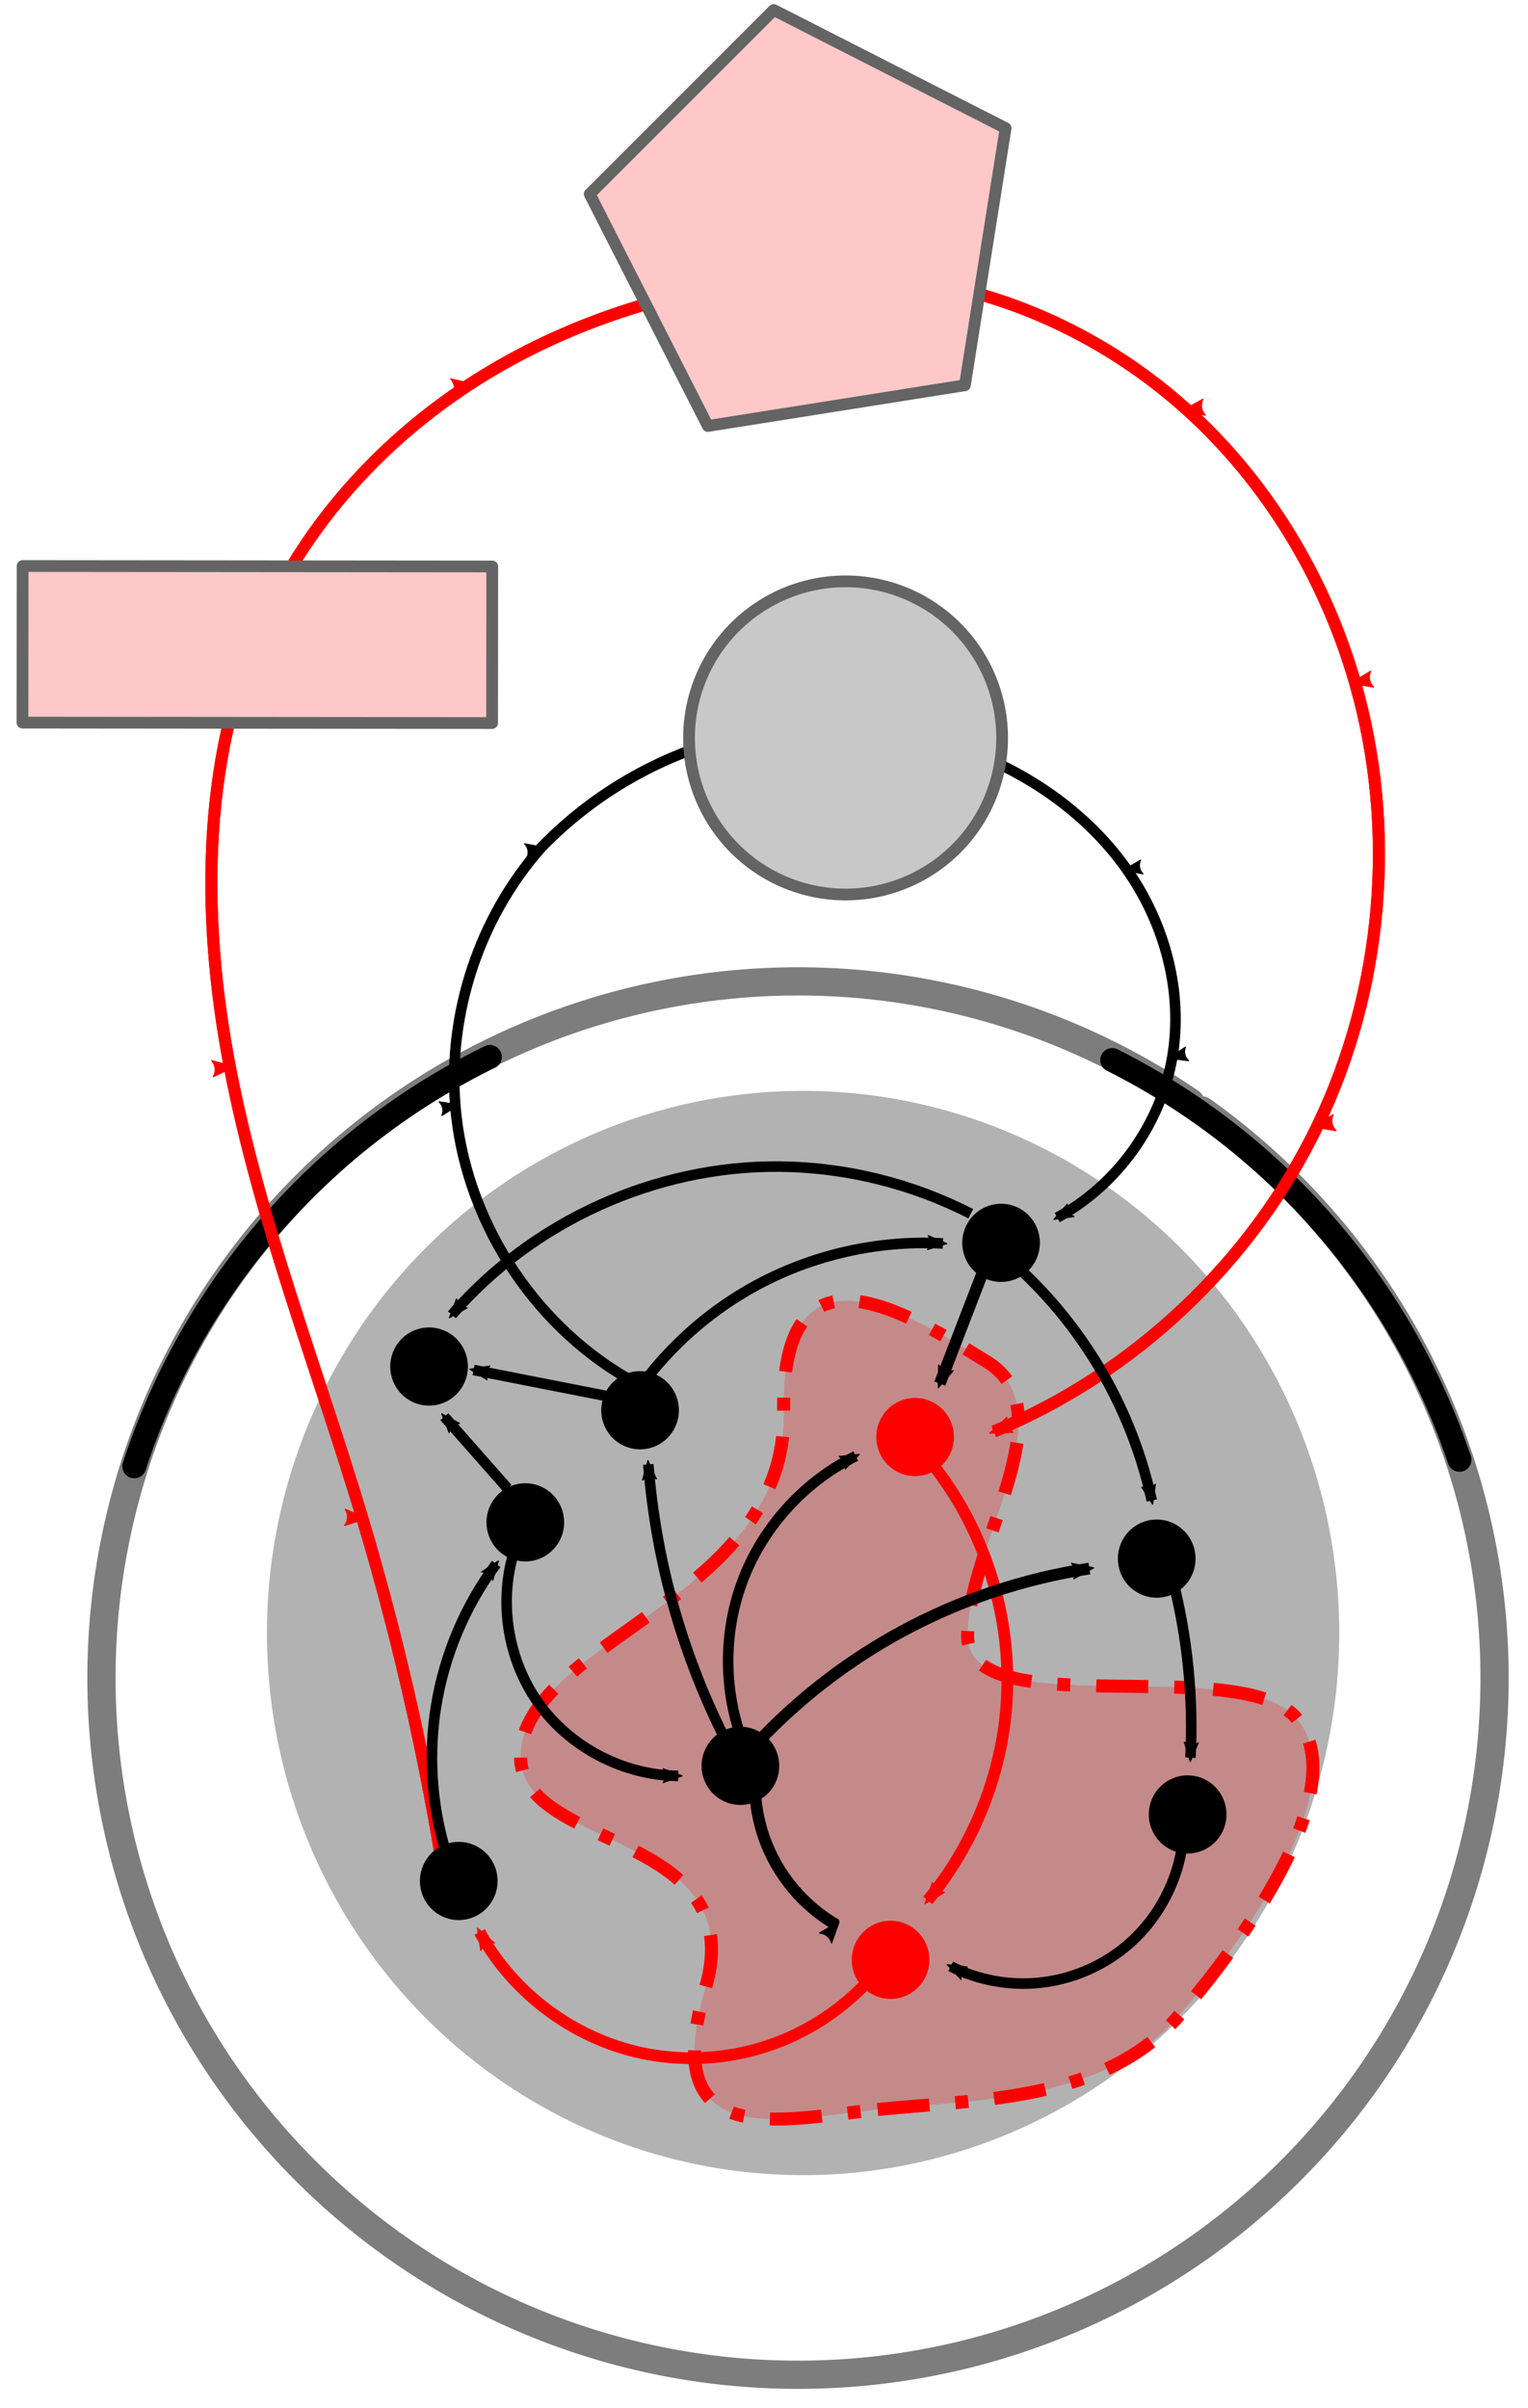 <?xml version="1.0" encoding="UTF-8" standalone="no"?>
<!-- Created with Inkscape (http://www.inkscape.org/) -->

<svg
   xmlns:dc="http://purl.org/dc/elements/1.1/"
   xmlns:cc="http://creativecommons.org/ns#"
   xmlns:rdf="http://www.w3.org/1999/02/22-rdf-syntax-ns#"
   xmlns:svg="http://www.w3.org/2000/svg"
   xmlns="http://www.w3.org/2000/svg"
   xmlns:xlink="http://www.w3.org/1999/xlink"
   xmlns:sodipodi="http://sodipodi.sourceforge.net/DTD/sodipodi-0.dtd"
   xmlns:inkscape="http://www.inkscape.org/namespaces/inkscape"
   width="255.855"
   height="403.161"
   id="svg5639"
   version="1.1"
   inkscape:version="0.92.5 (2060ec1f9f, 2020-04-08)"
   sodipodi:docname="header.svg"
   inkscape:export-filename="/home/maguilera/Dropbox/web/miguelaguilera.github.io/img/header-logo.png"
   inkscape:export-xdpi="71.944626"
   inkscape:export-ydpi="71.944626">
  <defs
     id="defs5641">
    <marker
       inkscape:stockid="Arrow2Mend"
       orient="auto"
       refY="0"
       refX="0"
       id="marker3330"
       style="overflow:visible">
      <path
         inkscape:connector-curvature="0"
         id="path3332"
         style="font-size:12px;fill-rule:evenodd;stroke-width:0.625;stroke-linejoin:round"
         d="M 8.719,4.034 -2.207,0.016 8.719,-4.002 c -1.745,2.372 -1.735,5.617 -6e-7,8.035 z"
         transform="scale(-0.6)" />
    </marker>
    <marker
       inkscape:stockid="Arrow2Mstart"
       orient="auto"
       refY="0"
       refX="0"
       id="marker3326"
       style="overflow:visible">
      <path
         inkscape:connector-curvature="0"
         id="path3328"
         style="font-size:12px;fill-rule:evenodd;stroke-width:0.625;stroke-linejoin:round"
         d="M 8.719,4.034 -2.207,0.016 8.719,-4.002 c -1.745,2.372 -1.735,5.617 -6e-7,8.035 z"
         transform="scale(0.6)" />
    </marker>
    <marker
       inkscape:stockid="Arrow2Mend"
       orient="auto"
       refY="0"
       refX="0"
       id="Arrow2Mend"
       style="overflow:visible">
      <path
         inkscape:connector-curvature="0"
         id="path5689"
         style="font-size:12px;fill-rule:evenodd;stroke-width:0.625;stroke-linejoin:round"
         d="M 8.719,4.034 -2.207,0.016 8.719,-4.002 c -1.745,2.372 -1.735,5.617 -6e-7,8.035 z"
         transform="scale(-0.6)" />
    </marker>
    <inkscape:path-effect
       effect="spiro"
       id="path-effect6619-8"
       is_visible="true" />
    <marker
       inkscape:stockid="Arrow2Lend"
       orient="auto"
       refY="0"
       refX="0"
       id="Arrow2Lend-18"
       style="overflow:visible">
      <path
         id="path3838-35"
         style="font-size:12px;fill-rule:evenodd;stroke-width:0.625;stroke-linejoin:round"
         d="M 8.719,4.034 -2.207,0.016 8.719,-4.002 c -1.745,2.372 -1.735,5.617 -6e-7,8.035 z"
         transform="matrix(-1.1,0,0,-1.1,-1.1,0)"
         inkscape:connector-curvature="0" />
    </marker>
    <marker
       inkscape:stockid="Arrow2Lend"
       orient="auto"
       refY="0"
       refX="0"
       id="Arrow2Lend"
       style="overflow:visible">
      <path
         id="path3838"
         style="font-size:12px;fill-rule:evenodd;stroke-width:0.625;stroke-linejoin:round"
         d="M 8.719,4.034 -2.207,0.016 8.719,-4.002 c -1.745,2.372 -1.735,5.617 -6e-7,8.035 z"
         transform="matrix(-1.1,0,0,-1.1,-1.1,0)"
         inkscape:connector-curvature="0" />
    </marker>
    <marker
       inkscape:stockid="Arrow2Lend"
       orient="auto"
       refY="0"
       refX="0"
       id="marker5668"
       style="overflow:visible">
      <path
         id="path5670"
         style="font-size:12px;fill-rule:evenodd;stroke-width:0.625;stroke-linejoin:round"
         d="M 8.719,4.034 -2.207,0.016 8.719,-4.002 c -1.745,2.372 -1.735,5.617 -6e-7,8.035 z"
         transform="matrix(-1.1,0,0,-1.1,-1.1,0)"
         inkscape:connector-curvature="0" />
    </marker>
    <marker
       inkscape:stockid="Arrow2Lend"
       orient="auto"
       refY="0"
       refX="0"
       id="marker5672"
       style="overflow:visible">
      <path
         id="path5674"
         style="font-size:12px;fill-rule:evenodd;stroke-width:0.625;stroke-linejoin:round"
         d="M 8.719,4.034 -2.207,0.016 8.719,-4.002 c -1.745,2.372 -1.735,5.617 -6e-7,8.035 z"
         transform="matrix(-1.1,0,0,-1.1,-1.1,0)"
         inkscape:connector-curvature="0" />
    </marker>
    <marker
       inkscape:stockid="Arrow2Lend"
       orient="auto"
       refY="0"
       refX="0"
       id="marker5676"
       style="overflow:visible">
      <path
         id="path5678"
         style="font-size:12px;fill-rule:evenodd;stroke-width:0.625;stroke-linejoin:round"
         d="M 8.719,4.034 -2.207,0.016 8.719,-4.002 c -1.745,2.372 -1.735,5.617 -6e-7,8.035 z"
         transform="matrix(-1.1,0,0,-1.1,-1.1,0)"
         inkscape:connector-curvature="0" />
    </marker>
    <marker
       inkscape:stockid="Arrow2Lend"
       orient="auto"
       refY="0"
       refX="0"
       id="marker5680"
       style="overflow:visible">
      <path
         id="path5682"
         style="font-size:12px;fill-rule:evenodd;stroke-width:0.625;stroke-linejoin:round"
         d="M 8.719,4.034 -2.207,0.016 8.719,-4.002 c -1.745,2.372 -1.735,5.617 -6e-7,8.035 z"
         transform="matrix(-1.1,0,0,-1.1,-1.1,0)"
         inkscape:connector-curvature="0" />
    </marker>
    <marker
       inkscape:stockid="Arrow2Lend"
       orient="auto"
       refY="0"
       refX="0"
       id="marker5684"
       style="overflow:visible">
      <path
         id="path5686"
         style="font-size:12px;fill-rule:evenodd;stroke-width:0.625;stroke-linejoin:round"
         d="M 8.719,4.034 -2.207,0.016 8.719,-4.002 c -1.745,2.372 -1.735,5.617 -6e-7,8.035 z"
         transform="matrix(-1.1,0,0,-1.1,-1.1,0)"
         inkscape:connector-curvature="0" />
    </marker>
    <marker
       inkscape:stockid="Arrow2Lend"
       orient="auto"
       refY="0"
       refX="0"
       id="marker5688"
       style="overflow:visible">
      <path
         id="path5690"
         style="font-size:12px;fill-rule:evenodd;stroke-width:0.625;stroke-linejoin:round"
         d="M 8.719,4.034 -2.207,0.016 8.719,-4.002 c -1.745,2.372 -1.735,5.617 -6e-7,8.035 z"
         transform="matrix(-1.1,0,0,-1.1,-1.1,0)"
         inkscape:connector-curvature="0" />
    </marker>
    <marker
       inkscape:stockid="Arrow2Lend"
       orient="auto"
       refY="0"
       refX="0"
       id="marker5692"
       style="overflow:visible">
      <path
         id="path5694"
         style="font-size:12px;fill-rule:evenodd;stroke-width:0.625;stroke-linejoin:round"
         d="M 8.719,4.034 -2.207,0.016 8.719,-4.002 c -1.745,2.372 -1.735,5.617 -6e-7,8.035 z"
         transform="matrix(-1.1,0,0,-1.1,-1.1,0)"
         inkscape:connector-curvature="0" />
    </marker>
    <marker
       inkscape:stockid="Arrow2Lend"
       orient="auto"
       refY="0"
       refX="0"
       id="marker5696"
       style="overflow:visible">
      <path
         id="path5698"
         style="font-size:12px;fill-rule:evenodd;stroke-width:0.625;stroke-linejoin:round"
         d="M 8.719,4.034 -2.207,0.016 8.719,-4.002 c -1.745,2.372 -1.735,5.617 -6e-7,8.035 z"
         transform="matrix(-1.1,0,0,-1.1,-1.1,0)"
         inkscape:connector-curvature="0" />
    </marker>
    <linearGradient
       y2="534.892"
       x2="661.458"
       y1="538.125"
       x1="-166.601"
       gradientTransform="matrix(0.934,0,0,-0.785,68.992,1446.074)"
       gradientUnits="userSpaceOnUse"
       id="linearGradient3227"
       xlink:href="#linearGradient4174-6"
       inkscape:collect="always" />
    <linearGradient
       inkscape:collect="always"
       id="linearGradient4174-6">
      <stop
         style="stop-color:#000000;stop-opacity:1;"
         offset="0"
         id="stop4176-5" />
      <stop
         style="stop-color:#000000;stop-opacity:0;"
         offset="1"
         id="stop4178-4" />
    </linearGradient>
    <linearGradient
       gradientTransform="matrix(-1.879,0,0,0.281,833.397,176.456)"
       y2="469.589"
       x2="487.588"
       y1="513.516"
       x1="32.349"
       gradientUnits="userSpaceOnUse"
       id="linearGradient4058"
       xlink:href="#linearGradient4035-7"
       inkscape:collect="always" />
    <linearGradient
       inkscape:collect="always"
       id="linearGradient4035-7">
      <stop
         style="stop-color:#000000;stop-opacity:1;"
         offset="0"
         id="stop4037-9" />
      <stop
         style="stop-color:#000000;stop-opacity:0;"
         offset="1"
         id="stop4039-7" />
    </linearGradient>
    <linearGradient
       y2="469.589"
       x2="487.588"
       y1="513.516"
       x1="32.349"
       gradientTransform="matrix(-1.879,0,0,0.281,1256.364,717.035)"
       gradientUnits="userSpaceOnUse"
       id="linearGradient5743-6"
       xlink:href="#linearGradient4035-7-5"
       inkscape:collect="always" />
    <linearGradient
       inkscape:collect="always"
       id="linearGradient4035-7-5">
      <stop
         style="stop-color:#000000;stop-opacity:1;"
         offset="0"
         id="stop4037-9-7" />
      <stop
         style="stop-color:#000000;stop-opacity:0;"
         offset="1"
         id="stop4039-7-5" />
    </linearGradient>
    <linearGradient
       y2="469.589"
       x2="487.588"
       y1="513.516"
       x1="32.349"
       gradientTransform="matrix(-1.879,0,0,0.184,801.536,786.314)"
       gradientUnits="userSpaceOnUse"
       id="linearGradient7205"
       xlink:href="#linearGradient4035-7-5"
       inkscape:collect="always" />
    <marker
       style="overflow:visible"
       id="Arrow2Lend-9"
       refX="0"
       refY="0"
       orient="auto"
       inkscape:stockid="Arrow2Lend">
      <path
         inkscape:connector-curvature="0"
         transform="matrix(-1.1,0,0,-1.1,-1.1,0)"
         d="M 8.719,4.034 -2.207,0.016 8.719,-4.002 c -1.745,2.372 -1.735,5.617 -6e-7,8.035 z"
         style="font-size:12px;fill-rule:evenodd;stroke-width:0.625;stroke-linejoin:round"
         id="path3374" />
    </marker>
    <marker
       style="overflow:visible"
       id="marker31925"
       refX="0"
       refY="0"
       orient="auto"
       inkscape:stockid="Arrow2Lend">
      <path
         inkscape:connector-curvature="0"
         transform="matrix(-1.1,0,0,-1.1,-1.1,0)"
         d="M 8.719,4.034 -2.207,0.016 8.719,-4.002 c -1.745,2.372 -1.735,5.617 -6e-7,8.035 z"
         style="font-size:12px;fill-rule:evenodd;stroke-width:0.625;stroke-linejoin:round"
         id="path31927" />
    </marker>
    <marker
       style="overflow:visible"
       id="marker31929"
       refX="0"
       refY="0"
       orient="auto"
       inkscape:stockid="Arrow2Lend">
      <path
         inkscape:connector-curvature="0"
         transform="matrix(-1.1,0,0,-1.1,-1.1,0)"
         d="M 8.719,4.034 -2.207,0.016 8.719,-4.002 c -1.745,2.372 -1.735,5.617 -6e-7,8.035 z"
         style="font-size:12px;fill-rule:evenodd;stroke-width:0.625;stroke-linejoin:round"
         id="path31931" />
    </marker>
    <marker
       style="overflow:visible"
       id="marker31933"
       refX="0"
       refY="0"
       orient="auto"
       inkscape:stockid="Arrow2Lend">
      <path
         inkscape:connector-curvature="0"
         transform="matrix(-1.1,0,0,-1.1,-1.1,0)"
         d="M 8.719,4.034 -2.207,0.016 8.719,-4.002 c -1.745,2.372 -1.735,5.617 -6e-7,8.035 z"
         style="font-size:12px;fill-rule:evenodd;stroke-width:0.625;stroke-linejoin:round"
         id="path31935" />
    </marker>
    <marker
       style="overflow:visible"
       id="marker31939"
       refX="0"
       refY="0"
       orient="auto"
       inkscape:stockid="Arrow2Lend">
      <path
         inkscape:connector-curvature="0"
         transform="matrix(-1.1,0,0,-1.1,-1.1,0)"
         d="M 8.719,4.034 -2.207,0.016 8.719,-4.002 c -1.745,2.372 -1.735,5.617 -6e-7,8.035 z"
         style="font-size:12px;fill-rule:evenodd;stroke-width:0.625;stroke-linejoin:round"
         id="path31941" />
    </marker>
    <marker
       style="overflow:visible"
       id="marker31943"
       refX="0"
       refY="0"
       orient="auto"
       inkscape:stockid="Arrow2Lend">
      <path
         inkscape:connector-curvature="0"
         transform="matrix(-1.1,0,0,-1.1,-1.1,0)"
         d="M 8.719,4.034 -2.207,0.016 8.719,-4.002 c -1.745,2.372 -1.735,5.617 -6e-7,8.035 z"
         style="font-size:12px;fill-rule:evenodd;stroke-width:0.625;stroke-linejoin:round"
         id="path31945" />
    </marker>
    <marker
       style="overflow:visible"
       id="marker31947"
       refX="0"
       refY="0"
       orient="auto"
       inkscape:stockid="Arrow2Lend">
      <path
         inkscape:connector-curvature="0"
         transform="matrix(-1.1,0,0,-1.1,-1.1,0)"
         d="M 8.719,4.034 -2.207,0.016 8.719,-4.002 c -1.745,2.372 -1.735,5.617 -6e-7,8.035 z"
         style="font-size:12px;fill-rule:evenodd;stroke-width:0.625;stroke-linejoin:round"
         id="path31949" />
    </marker>
    <marker
       style="overflow:visible"
       id="marker31951"
       refX="0"
       refY="0"
       orient="auto"
       inkscape:stockid="Arrow2Lend">
      <path
         inkscape:connector-curvature="0"
         transform="matrix(-1.1,0,0,-1.1,-1.1,0)"
         d="M 8.719,4.034 -2.207,0.016 8.719,-4.002 c -1.745,2.372 -1.735,5.617 -6e-7,8.035 z"
         style="font-size:12px;fill-rule:evenodd;stroke-width:0.625;stroke-linejoin:round"
         id="path31953" />
    </marker>
    <marker
       style="overflow:visible"
       id="Arrow1Mend"
       refX="0"
       refY="0"
       orient="auto"
       inkscape:stockid="Arrow1Mend">
      <path
         inkscape:connector-curvature="0"
         transform="matrix(-0.4,0,0,-0.4,-4,0)"
         style="fill-rule:evenodd;stroke:#000000;stroke-width:1pt;marker-start:none"
         d="M 0,0 5,-5 -12.5,0 5,5 Z"
         id="path3313" />
    </marker>
    <marker
       style="overflow:visible"
       id="marker31957"
       refX="0"
       refY="0"
       orient="auto"
       inkscape:stockid="Arrow2Lend">
      <path
         inkscape:connector-curvature="0"
         transform="matrix(-1.1,0,0,-1.1,-1.1,0)"
         d="M 8.719,4.034 -2.207,0.016 8.719,-4.002 c -1.745,2.372 -1.735,5.617 -6e-7,8.035 z"
         style="font-size:12px;fill-rule:evenodd;stroke-width:0.625;stroke-linejoin:round"
         id="path31959" />
    </marker>
    <marker
       style="overflow:visible"
       id="marker31961"
       refX="0"
       refY="0"
       orient="auto"
       inkscape:stockid="Arrow2Lend">
      <path
         inkscape:connector-curvature="0"
         transform="matrix(-1.1,0,0,-1.1,-1.1,0)"
         d="M 8.719,4.034 -2.207,0.016 8.719,-4.002 c -1.745,2.372 -1.735,5.617 -6e-7,8.035 z"
         style="font-size:12px;fill-rule:evenodd;stroke-width:0.625;stroke-linejoin:round"
         id="path31963" />
    </marker>
    <marker
       style="overflow:visible"
       id="marker31965"
       refX="0"
       refY="0"
       orient="auto"
       inkscape:stockid="Arrow2Lend">
      <path
         inkscape:connector-curvature="0"
         transform="matrix(-1.1,0,0,-1.1,-1.1,0)"
         d="M 8.719,4.034 -2.207,0.016 8.719,-4.002 c -1.745,2.372 -1.735,5.617 -6e-7,8.035 z"
         style="font-size:12px;fill-rule:evenodd;stroke-width:0.625;stroke-linejoin:round"
         id="path31967" />
    </marker>
    <marker
       style="overflow:visible"
       id="marker31971"
       refX="0"
       refY="0"
       orient="auto"
       inkscape:stockid="Arrow2Lend">
      <path
         inkscape:connector-curvature="0"
         transform="matrix(-1.1,0,0,-1.1,-1.1,0)"
         d="M 8.719,4.034 -2.207,0.016 8.719,-4.002 c -1.745,2.372 -1.735,5.617 -6e-7,8.035 z"
         style="font-size:12px;fill-rule:evenodd;stroke-width:0.625;stroke-linejoin:round"
         id="path31973" />
    </marker>
    <marker
       style="overflow:visible"
       id="marker31979"
       refX="0"
       refY="0"
       orient="auto"
       inkscape:stockid="Arrow2Lend">
      <path
         inkscape:connector-curvature="0"
         transform="matrix(-1.1,0,0,-1.1,-1.1,0)"
         d="M 8.719,4.034 -2.207,0.016 8.719,-4.002 c -1.745,2.372 -1.735,5.617 -6e-7,8.035 z"
         style="font-size:12px;fill-rule:evenodd;stroke-width:0.625;stroke-linejoin:round"
         id="path31981" />
    </marker>
    <marker
       style="overflow:visible"
       id="marker31987"
       refX="0"
       refY="0"
       orient="auto"
       inkscape:stockid="Arrow2Lend">
      <path
         inkscape:connector-curvature="0"
         transform="matrix(-1.1,0,0,-1.1,-1.1,0)"
         d="M 8.719,4.034 -2.207,0.016 8.719,-4.002 c -1.745,2.372 -1.735,5.617 -6e-7,8.035 z"
         style="font-size:12px;fill-rule:evenodd;stroke-width:0.625;stroke-linejoin:round"
         id="path31989" />
    </marker>
    <marker
       style="overflow:visible"
       id="marker31991"
       refX="0"
       refY="0"
       orient="auto"
       inkscape:stockid="Arrow2Lend">
      <path
         inkscape:connector-curvature="0"
         transform="matrix(-1.1,0,0,-1.1,-1.1,0)"
         d="M 8.719,4.034 -2.207,0.016 8.719,-4.002 c -1.745,2.372 -1.735,5.617 -6e-7,8.035 z"
         style="font-size:12px;fill-rule:evenodd;stroke-width:0.625;stroke-linejoin:round"
         id="path31993" />
    </marker>
    <marker
       style="overflow:visible"
       id="marker31999"
       refX="0"
       refY="0"
       orient="auto"
       inkscape:stockid="Arrow2Lend">
      <path
         inkscape:connector-curvature="0"
         transform="matrix(-1.1,0,0,-1.1,-1.1,0)"
         d="M 8.719,4.034 -2.207,0.016 8.719,-4.002 c -1.745,2.372 -1.735,5.617 -6e-7,8.035 z"
         style="font-size:12px;fill-rule:evenodd;stroke-width:0.625;stroke-linejoin:round"
         id="path32001" />
    </marker>
    <marker
       style="overflow:visible"
       id="marker32003"
       refX="0"
       refY="0"
       orient="auto"
       inkscape:stockid="Arrow2Lend">
      <path
         inkscape:connector-curvature="0"
         transform="matrix(-1.1,0,0,-1.1,-1.1,0)"
         d="M 8.719,4.034 -2.207,0.016 8.719,-4.002 c -1.745,2.372 -1.735,5.617 -6e-7,8.035 z"
         style="font-size:12px;fill-rule:evenodd;stroke-width:0.625;stroke-linejoin:round"
         id="path32005" />
    </marker>
    <marker
       style="overflow:visible"
       id="marker32007"
       refX="0"
       refY="0"
       orient="auto"
       inkscape:stockid="Arrow2Lend">
      <path
         inkscape:connector-curvature="0"
         transform="matrix(-1.1,0,0,-1.1,-1.1,0)"
         d="M 8.719,4.034 -2.207,0.016 8.719,-4.002 c -1.745,2.372 -1.735,5.617 -6e-7,8.035 z"
         style="font-size:12px;fill-rule:evenodd;stroke-width:0.625;stroke-linejoin:round"
         id="path32009" />
    </marker>
    <marker
       style="overflow:visible"
       id="marker32011"
       refX="0"
       refY="0"
       orient="auto"
       inkscape:stockid="Arrow2Lend">
      <path
         inkscape:connector-curvature="0"
         transform="matrix(-1.1,0,0,-1.1,-1.1,0)"
         d="M 8.719,4.034 -2.207,0.016 8.719,-4.002 c -1.745,2.372 -1.735,5.617 -6e-7,8.035 z"
         style="font-size:12px;fill-rule:evenodd;stroke-width:0.625;stroke-linejoin:round"
         id="path32013" />
    </marker>
    <marker
       style="overflow:visible"
       id="marker32015"
       refX="0"
       refY="0"
       orient="auto"
       inkscape:stockid="Arrow1Mend">
      <path
         inkscape:connector-curvature="0"
         transform="matrix(-0.4,0,0,-0.4,-4,0)"
         style="fill-rule:evenodd;stroke:#000000;stroke-width:1pt;marker-start:none"
         d="M 0,0 5,-5 -12.5,0 5,5 Z"
         id="path32017" />
    </marker>
    <marker
       style="overflow:visible"
       id="marker32019"
       refX="0"
       refY="0"
       orient="auto"
       inkscape:stockid="Arrow1Mend">
      <path
         inkscape:connector-curvature="0"
         transform="matrix(-0.4,0,0,-0.4,-4,0)"
         style="fill-rule:evenodd;stroke:#000000;stroke-width:1pt;marker-start:none"
         d="M 0,0 5,-5 -12.5,0 5,5 Z"
         id="path32021" />
    </marker>
    <marker
       style="overflow:visible"
       id="marker32025"
       refX="0"
       refY="0"
       orient="auto"
       inkscape:stockid="Arrow1Mend">
      <path
         inkscape:connector-curvature="0"
         transform="matrix(-0.4,0,0,-0.4,-4,0)"
         style="fill-rule:evenodd;stroke:#000000;stroke-width:1pt;marker-start:none"
         d="M 0,0 5,-5 -12.5,0 5,5 Z"
         id="path32027" />
    </marker>
    <marker
       style="overflow:visible"
       id="marker32033"
       refX="0"
       refY="0"
       orient="auto"
       inkscape:stockid="Arrow2Lend">
      <path
         inkscape:connector-curvature="0"
         transform="matrix(-1.1,0,0,-1.1,-1.1,0)"
         d="M 8.719,4.034 -2.207,0.016 8.719,-4.002 c -1.745,2.372 -1.735,5.617 -6e-7,8.035 z"
         style="font-size:12px;fill-rule:evenodd;stroke-width:0.625;stroke-linejoin:round"
         id="path32035" />
    </marker>
    <marker
       style="overflow:visible"
       id="marker32037"
       refX="0"
       refY="0"
       orient="auto"
       inkscape:stockid="Arrow2Lend">
      <path
         inkscape:connector-curvature="0"
         transform="matrix(-1.1,0,0,-1.1,-1.1,0)"
         d="M 8.719,4.034 -2.207,0.016 8.719,-4.002 c -1.745,2.372 -1.735,5.617 -6e-7,8.035 z"
         style="font-size:12px;fill-rule:evenodd;stroke-width:0.625;stroke-linejoin:round"
         id="path32039" />
    </marker>
    <marker
       style="overflow:visible"
       id="marker32043"
       refX="0"
       refY="0"
       orient="auto"
       inkscape:stockid="Arrow2Lend">
      <path
         inkscape:connector-curvature="0"
         transform="matrix(-1.1,0,0,-1.1,-1.1,0)"
         d="M 8.719,4.034 -2.207,0.016 8.719,-4.002 c -1.745,2.372 -1.735,5.617 -6e-7,8.035 z"
         style="font-size:12px;fill-rule:evenodd;stroke-width:0.625;stroke-linejoin:round"
         id="path32045" />
    </marker>
    <marker
       style="overflow:visible"
       id="marker32047"
       refX="0"
       refY="0"
       orient="auto"
       inkscape:stockid="Arrow2Lend">
      <path
         inkscape:connector-curvature="0"
         transform="matrix(-1.1,0,0,-1.1,-1.1,0)"
         d="M 8.719,4.034 -2.207,0.016 8.719,-4.002 c -1.745,2.372 -1.735,5.617 -6e-7,8.035 z"
         style="font-size:12px;fill-rule:evenodd;stroke-width:0.625;stroke-linejoin:round"
         id="path32049" />
    </marker>
    <marker
       style="overflow:visible"
       id="Arrow2Mend-821AW"
       refX="0"
       refY="0"
       orient="auto"
       inkscape:stockid="Arrow2Mend-821AW">
      <path
         transform="scale(-0.6)"
         d="M 8.719,4.034 -2.207,0.016 8.719,-4.002 c -1.745,2.372 -1.735,5.617 -6e-7,8.035 z"
         style="font-size:12px;fill:#000000;fill-rule:evenodd;stroke:#000000;stroke-width:0.625;stroke-linejoin:round"
         id="path5381"
         inkscape:connector-curvature="0" />
    </marker>
    <marker
       style="overflow:visible"
       id="Arrow2MendpuV"
       refX="0"
       refY="0"
       orient="auto"
       inkscape:stockid="Arrow2MendpuV">
      <path
         inkscape:connector-curvature="0"
         transform="scale(-0.6)"
         d="M 8.719,4.034 -2.207,0.016 8.719,-4.002 c -1.745,2.372 -1.735,5.617 -6e-7,8.035 z"
         style="font-size:12px;fill:#000000;fill-rule:evenodd;stroke:#000000;stroke-width:0.625;stroke-linejoin:round"
         id="path5384" />
    </marker>
    <inkscape:path-effect
       is_visible="true"
       id="path-effect3989-72-4-09"
       effect="spiro" />
    <marker
       style="overflow:visible"
       id="Arrow2MendLW"
       refX="0"
       refY="0"
       orient="auto"
       inkscape:stockid="Arrow2MendLW">
      <path
         inkscape:connector-curvature="0"
         transform="scale(-0.6)"
         d="M 8.719,4.034 -2.207,0.016 8.719,-4.002 c -1.745,2.372 -1.735,5.617 -6e-7,8.035 z"
         style="font-size:12px;fill:#000000;fill-rule:evenodd;stroke:#000000;stroke-width:0.625;stroke-linejoin:round"
         id="path5522" />
    </marker>
    <inkscape:path-effect
       is_visible="true"
       id="path-effect3989-7-9-08-6-3-87"
       effect="spiro" />
    <marker
       style="overflow:visible"
       id="Arrow2MendTm"
       refX="0"
       refY="0"
       orient="auto"
       inkscape:stockid="Arrow2MendTm">
      <path
         inkscape:connector-curvature="0"
         transform="scale(-0.6)"
         d="M 8.719,4.034 -2.207,0.016 8.719,-4.002 c -1.745,2.372 -1.735,5.617 -6e-7,8.035 z"
         style="font-size:12px;fill:#000000;fill-rule:evenodd;stroke:#000000;stroke-width:0.625;stroke-linejoin:round"
         id="path5447" />
    </marker>
    <inkscape:path-effect
       is_visible="true"
       id="path-effect3989-7-9-28-1-6"
       effect="spiro" />
    <marker
       style="overflow:visible"
       id="Arrow2MendVK"
       refX="0"
       refY="0"
       orient="auto"
       inkscape:stockid="Arrow2MendVK">
      <path
         inkscape:connector-curvature="0"
         transform="scale(-0.6)"
         d="M 8.719,4.034 -2.207,0.016 8.719,-4.002 c -1.745,2.372 -1.735,5.617 -6e-7,8.035 z"
         style="font-size:12px;fill:#000000;fill-rule:evenodd;stroke:#000000;stroke-width:0.625;stroke-linejoin:round"
         id="path5507" />
    </marker>
    <inkscape:path-effect
       is_visible="true"
       id="path-effect3989-7-9-7-2-8-8"
       effect="spiro" />
    <marker
       style="overflow:visible"
       id="Arrow2MendSb"
       refX="0"
       refY="0"
       orient="auto"
       inkscape:stockid="Arrow2MendSb">
      <path
         inkscape:connector-curvature="0"
         transform="scale(-0.6)"
         d="M 8.719,4.034 -2.207,0.016 8.719,-4.002 c -1.745,2.372 -1.735,5.617 -6e-7,8.035 z"
         style="font-size:12px;fill:#000000;fill-rule:evenodd;stroke:#000000;stroke-width:0.625;stroke-linejoin:round"
         id="path5465" />
    </marker>
    <inkscape:path-effect
       is_visible="true"
       id="path-effect3989-7-9-08-3-3"
       effect="spiro" />
    <marker
       style="overflow:visible"
       id="Arrow2MendZCA"
       refX="0"
       refY="0"
       orient="auto"
       inkscape:stockid="Arrow2MendZCA">
      <path
         inkscape:connector-curvature="0"
         transform="scale(-0.6)"
         d="M 8.719,4.034 -2.207,0.016 8.719,-4.002 c -1.745,2.372 -1.735,5.617 -6e-7,8.035 z"
         style="font-size:12px;fill:#000000;fill-rule:evenodd;stroke:#000000;stroke-width:0.625;stroke-linejoin:round"
         id="path5513" />
    </marker>
    <inkscape:path-effect
       is_visible="true"
       id="path-effect3989-7-9-08-6-7"
       effect="spiro" />
    <marker
       style="overflow:visible"
       id="Arrow2MendXq"
       refX="0"
       refY="0"
       orient="auto"
       inkscape:stockid="Arrow2MendXq">
      <path
         inkscape:connector-curvature="0"
         transform="scale(-0.6)"
         d="M 8.719,4.034 -2.207,0.016 8.719,-4.002 c -1.745,2.372 -1.735,5.617 -6e-7,8.035 z"
         style="font-size:12px;fill:#000000;fill-rule:evenodd;stroke:#000000;stroke-width:0.625;stroke-linejoin:round"
         id="path5483" />
    </marker>
    <inkscape:path-effect
       is_visible="true"
       id="path-effect3989-7-9-7-2-4"
       effect="spiro" />
    <marker
       style="overflow:visible"
       id="Arrow2MendUy"
       refX="0"
       refY="0"
       orient="auto"
       inkscape:stockid="Arrow2MendUy">
      <path
         inkscape:connector-curvature="0"
         transform="scale(-0.6)"
         d="M 8.719,4.034 -2.207,0.016 8.719,-4.002 c -1.745,2.372 -1.735,5.617 -6e-7,8.035 z"
         style="font-size:12px;fill:#000000;fill-rule:evenodd;stroke:#000000;stroke-width:0.625;stroke-linejoin:round"
         id="path5531" />
    </marker>
    <inkscape:path-effect
       is_visible="true"
       id="path-effect3989-7-9-7-7"
       effect="spiro" />
    <marker
       style="overflow:visible"
       id="Arrow2MendlP"
       refX="0"
       refY="0"
       orient="auto"
       inkscape:stockid="Arrow2MendlP">
      <path
         inkscape:connector-curvature="0"
         transform="scale(-0.6)"
         d="M 8.719,4.034 -2.207,0.016 8.719,-4.002 c -1.745,2.372 -1.735,5.617 -6e-7,8.035 z"
         style="font-size:12px;fill:#000000;fill-rule:evenodd;stroke:#000000;stroke-width:0.625;stroke-linejoin:round"
         id="path5501" />
    </marker>
    <inkscape:path-effect
       is_visible="true"
       id="path-effect3989-7-9-08-69"
       effect="spiro" />
    <marker
       style="overflow:visible"
       id="Arrow2Mendxg"
       refX="0"
       refY="0"
       orient="auto"
       inkscape:stockid="Arrow2Mendxg">
      <path
         inkscape:connector-curvature="0"
         transform="scale(-0.6)"
         d="M 8.719,4.034 -2.207,0.016 8.719,-4.002 c -1.745,2.372 -1.735,5.617 -6e-7,8.035 z"
         style="font-size:12px;fill:#000000;fill-rule:evenodd;stroke:#000000;stroke-width:0.625;stroke-linejoin:round"
         id="path5519" />
    </marker>
    <inkscape:path-effect
       is_visible="true"
       id="path-effect3989-7-9-6-8"
       effect="spiro" />
    <marker
       style="overflow:visible"
       id="Arrow2Mstart19"
       refX="0"
       refY="0"
       orient="auto"
       inkscape:stockid="Arrow2Mstart19">
      <path
         inkscape:connector-curvature="0"
         transform="scale(0.6)"
         d="M 8.719,4.034 -2.207,0.016 8.719,-4.002 c -1.745,2.372 -1.735,5.617 -6e-7,8.035 z"
         style="fill:#000000;fill-rule:evenodd;stroke:#000000;stroke-width:0.625;stroke-linejoin:round"
         id="path5405" />
    </marker>
    <marker
       style="overflow:visible"
       id="Arrow2Mend7X"
       refX="0"
       refY="0"
       orient="auto"
       inkscape:stockid="Arrow2Mend7X">
      <path
         inkscape:connector-curvature="0"
         transform="scale(-0.6)"
         d="M 8.719,4.034 -2.207,0.016 8.719,-4.002 c -1.745,2.372 -1.735,5.617 -6e-7,8.035 z"
         style="font-size:12px;fill:#000000;fill-rule:evenodd;stroke:#000000;stroke-width:0.625;stroke-linejoin:round"
         id="path5408" />
    </marker>
    <inkscape:path-effect
       is_visible="true"
       id="path-effect3989-7-9-1-4"
       effect="spiro" />
    <marker
       style="overflow:visible"
       id="Arrow2MendJOg"
       refX="0"
       refY="0"
       orient="auto"
       inkscape:stockid="Arrow2MendJOg">
      <path
         inkscape:connector-curvature="0"
         transform="scale(-0.6)"
         d="M 8.719,4.034 -2.207,0.016 8.719,-4.002 c -1.745,2.372 -1.735,5.617 -6e-7,8.035 z"
         style="font-size:12px;fill:#000000;fill-rule:evenodd;stroke:#000000;stroke-width:0.625;stroke-linejoin:round"
         id="path5552" />
    </marker>
    <inkscape:path-effect
       is_visible="true"
       id="path-effect3989-7-9-30-7"
       effect="spiro" />
    <marker
       style="overflow:visible"
       id="Arrow2MendAl"
       refX="0"
       refY="0"
       orient="auto"
       inkscape:stockid="Arrow2MendAl">
      <path
         inkscape:connector-curvature="0"
         transform="scale(-0.6)"
         d="M 8.719,4.034 -2.207,0.016 8.719,-4.002 c -1.745,2.372 -1.735,5.617 -6e-7,8.035 z"
         style="font-size:12px;fill:#000000;fill-rule:evenodd;stroke:#000000;stroke-width:0.625;stroke-linejoin:round"
         id="path5489" />
    </marker>
    <inkscape:path-effect
       is_visible="true"
       id="path-effect3989-7-9-00-5"
       effect="spiro" />
    <marker
       style="overflow:visible"
       id="Arrow2MendPP"
       refX="0"
       refY="0"
       orient="auto"
       inkscape:stockid="Arrow2MendPP">
      <path
         inkscape:connector-curvature="0"
         transform="scale(-0.6)"
         d="M 8.719,4.034 -2.207,0.016 8.719,-4.002 c -1.745,2.372 -1.735,5.617 -6e-7,8.035 z"
         style="font-size:12px;fill:#ff0000;fill-rule:evenodd;stroke:#ff0000;stroke-width:0.625;stroke-linejoin:round"
         id="path5474" />
    </marker>
    <inkscape:path-effect
       is_visible="true"
       id="path-effect3989-7-9-33-2"
       effect="spiro" />
    <marker
       style="overflow:visible"
       id="Arrow2MendBJq"
       refX="0"
       refY="0"
       orient="auto"
       inkscape:stockid="Arrow2MendBJq">
      <path
         inkscape:connector-curvature="0"
         transform="scale(-0.6)"
         d="M 8.719,4.034 -2.207,0.016 8.719,-4.002 c -1.745,2.372 -1.735,5.617 -6e-7,8.035 z"
         style="font-size:12px;fill:#000000;fill-rule:evenodd;stroke:#000000;stroke-width:0.625;stroke-linejoin:round"
         id="path5549" />
    </marker>
    <inkscape:path-effect
       is_visible="true"
       id="path-effect3989-7-9-28-85"
       effect="spiro" />
    <marker
       style="overflow:visible"
       id="Arrow2MendBe"
       refX="0"
       refY="0"
       orient="auto"
       inkscape:stockid="Arrow2MendBe">
      <path
         inkscape:connector-curvature="0"
         transform="scale(-0.6)"
         d="M 8.719,4.034 -2.207,0.016 8.719,-4.002 c -1.745,2.372 -1.735,5.617 -6e-7,8.035 z"
         style="font-size:12px;fill:#ff0000;fill-rule:evenodd;stroke:#ff0000;stroke-width:0.625;stroke-linejoin:round"
         id="path5450" />
    </marker>
    <inkscape:path-effect
       is_visible="true"
       id="path-effect3989-7-9-3-1"
       effect="spiro" />
    <marker
       style="overflow:visible"
       id="Arrow2MendtBv"
       refX="0"
       refY="0"
       orient="auto"
       inkscape:stockid="Arrow2MendtBv">
      <path
         inkscape:connector-curvature="0"
         transform="scale(-0.6)"
         d="M 8.719,4.034 -2.207,0.016 8.719,-4.002 c -1.745,2.372 -1.735,5.617 -6e-7,8.035 z"
         style="font-size:12px;fill:#000000;fill-rule:evenodd;stroke:#000000;stroke-width:0.625;stroke-linejoin:round"
         id="path5402" />
    </marker>
    <inkscape:path-effect
       is_visible="true"
       id="path-effect3989-7-9-9-7"
       effect="spiro" />
    <marker
       style="overflow:visible"
       id="Arrow2Mend-82189F"
       refX="0"
       refY="0"
       orient="auto"
       inkscape:stockid="Arrow2Mend-82189F">
      <path
         transform="scale(-0.6)"
         d="M 8.719,4.034 -2.207,0.016 8.719,-4.002 c -1.745,2.372 -1.735,5.617 -6e-7,8.035 z"
         style="font-size:12px;fill:#ff0000;fill-rule:evenodd;stroke:#ff0000;stroke-width:0.625;stroke-linejoin:round"
         id="path5459"
         inkscape:connector-curvature="0" />
    </marker>
    <marker
       style="overflow:visible"
       id="Arrow2MendpZM"
       refX="0"
       refY="0"
       orient="auto"
       inkscape:stockid="Arrow2MendpZM">
      <path
         inkscape:connector-curvature="0"
         transform="scale(-0.6)"
         d="M 8.719,4.034 -2.207,0.016 8.719,-4.002 c -1.745,2.372 -1.735,5.617 -6e-7,8.035 z"
         style="font-size:12px;fill:#ff0000;fill-rule:evenodd;stroke:#ff0000;stroke-width:0.625;stroke-linejoin:round"
         id="path5462" />
    </marker>
    <inkscape:path-effect
       is_visible="true"
       id="path-effect3989-37"
       effect="spiro" />
    <filter
       style="color-interpolation-filters:sRGB"
       id="filter5705-7"
       inkscape:collect="always">
      <feGaussianBlur
         id="feGaussianBlur5707-2"
         stdDeviation="1.605"
         inkscape:collect="always" />
    </filter>
    <marker
       style="overflow:visible"
       id="Arrow2Mend-82189F-9"
       refX="0"
       refY="0"
       orient="auto"
       inkscape:stockid="Arrow2Mend-82189F">
      <path
         transform="scale(-0.6)"
         d="M 8.719,4.034 -2.207,0.016 8.719,-4.002 c -1.745,2.372 -1.735,5.617 -6e-7,8.035 z"
         style="font-size:12px;fill:#ff0000;fill-rule:evenodd;stroke:#ff0000;stroke-width:0.625;stroke-linejoin:round"
         id="path5459-1"
         inkscape:connector-curvature="0" />
    </marker>
    <marker
       style="overflow:visible"
       id="Arrow2MendpZM-9"
       refX="0"
       refY="0"
       orient="auto"
       inkscape:stockid="Arrow2MendpZM">
      <path
         inkscape:connector-curvature="0"
         transform="scale(-0.6)"
         d="M 8.719,4.034 -2.207,0.016 8.719,-4.002 c -1.745,2.372 -1.735,5.617 -6e-7,8.035 z"
         style="font-size:12px;fill:#ff0000;fill-rule:evenodd;stroke:#ff0000;stroke-width:0.625;stroke-linejoin:round"
         id="path5462-6" />
    </marker>
    <inkscape:path-effect
       is_visible="true"
       id="path-effect3989-37-9"
       effect="spiro" />
    <filter
       inkscape:collect="always"
       style="color-interpolation-filters:sRGB"
       id="filter2843"
       x="-0.028"
       width="1.057"
       y="-0.021"
       height="1.042">
      <feGaussianBlur
         inkscape:collect="always"
         stdDeviation="3.515"
         id="feGaussianBlur2845" />
    </filter>
    <filter
       inkscape:collect="always"
       style="color-interpolation-filters:sRGB"
       id="filter2916"
       x="-0.016"
       width="1.032"
       y="-0.048"
       height="1.096">
      <feGaussianBlur
         inkscape:collect="always"
         stdDeviation="0.525"
         id="feGaussianBlur2918" />
    </filter>
    <filter
       inkscape:collect="always"
       style="color-interpolation-filters:sRGB"
       id="filter2924"
       x="-0.024"
       width="1.048"
       y="-0.024"
       height="1.048">
      <feGaussianBlur
         inkscape:collect="always"
         stdDeviation="0.696"
         id="feGaussianBlur2926" />
    </filter>
    <filter
       inkscape:collect="always"
       style="color-interpolation-filters:sRGB"
       id="filter2959"
       x="-0.024"
       width="1.048"
       y="-0.024"
       height="1.048">
      <feGaussianBlur
         inkscape:collect="always"
         stdDeviation="2.333"
         id="feGaussianBlur2961" />
    </filter>
  </defs>
  <sodipodi:namedview
     id="base"
     pagecolor="#ffffff"
     bordercolor="#666666"
     borderopacity="1.0"
     inkscape:pageopacity="0.0"
     inkscape:pageshadow="2"
     inkscape:zoom="0.35"
     inkscape:cx="102.50629"
     inkscape:cy="332.78777"
     inkscape:document-units="px"
     inkscape:current-layer="layer1"
     showgrid="false"
     inkscape:window-width="1366"
     inkscape:window-height="704"
     inkscape:window-x="0"
     inkscape:window-y="27"
     inkscape:window-maximized="1"
     fit-margin-top="0"
     fit-margin-left="0"
     fit-margin-right="0"
     fit-margin-bottom="0" />
  <g
     inkscape:label="Layer 1"
     inkscape:groupmode="layer"
     id="layer1"
     transform="translate(-149.451,-437.057)">
    <g
       id="g3001">
      <path
         sodipodi:type="arc"
         style="fill:none;stroke:#7d7d7d;stroke-width:4.725;stroke-linecap:round;stroke-linejoin:round;stroke-miterlimit:4;stroke-dasharray:none;stroke-dashoffset:0;stroke-opacity:1;filter:url(#filter2959)"
         id="path3761-1-7-6"
         sodipodi:cx="283.07367"
         sodipodi:cy="717.98608"
         sodipodi:rx="116.63371"
         sodipodi:ry="116.63371"
         d="m 350.684,622.948 a 116.634,116.634 0 0 1 27.764,162.174 116.634,116.634 0 0 1 -162.033,28.572 116.634,116.634 0 0 1 -29.38,-161.889 116.634,116.634 0 0 1 161.74,-30.187"
         sodipodi:start="5.3307251"
         sodipodi:end="5.3107807"
         sodipodi:open="true" />
      <path
         sodipodi:type="arc"
         style="fill:#000000;fill-opacity:0.304;fill-rule:evenodd;stroke:none;filter:url(#filter5705-7)"
         id="path5691-0"
         sodipodi:cx="350.72498"
         sodipodi:cy="698.80878"
         sodipodi:rx="162.63455"
         sodipodi:ry="158.39192"
         d="M 196.117,649.664 A 162.635,158.392 0 0 1 400.696,548.079 162.635,158.392 0 0 1 505.65,746.998 162.635,158.392 0 0 1 301.736,849.844 162.635,158.392 0 0 1 195.49,651.577"
         sodipodi:start="3.4570731"
         sodipodi:end="3.444397"
         sodipodi:open="true"
         transform="matrix(0.552,0,0,0.573,90.326,310.023)" />
      <path
         style="fill:none;stroke:#ff0000;stroke-width:3.084;stroke-linecap:butt;stroke-linejoin:miter;stroke-miterlimit:4;stroke-dasharray:none;stroke-dashoffset:0;stroke-opacity:1;filter:url(#filter2843)"
         d="m 1178.368,733.61 c -4.878,-29.309 -11.607,-58.31 -20.133,-86.773 -11.503,-38.399 -26.303,-75.943 -33.863,-115.309 -7.559,-39.366 -7.349,-81.702 10.252,-117.716 11.28,-23.082 29.364,-42.609 50.871,-56.662 21.507,-14.052 46.349,-22.714 71.788,-26.305 12.405,-1.751 25.017,-2.321 37.476,-1.004 27.486,2.905 53.756,15.168 74.278,33.682 20.522,18.514 35.312,43.111 42.963,69.67 10.736,37.265 7.254,78.44 -9.588,113.373 -16.842,34.933 -46.888,63.301 -82.73,78.11"
         id="path3987-9-3"
         inkscape:path-effect="#path-effect3989-37-9"
         inkscape:original-d="m 1178.3684,733.61036 c 0,0 12.1566,-49.11965 -20.1332,-86.77273 -66.6447,-77.71442 7.7301,-190.76387 -23.611,-233.02437 -31.3411,-42.26049 196.4965,-23.73899 122.6586,-82.96687 -76.1601,-61.09053 -26.6289,-86.92558 37.4759,-1.00438 64.1048,85.9212 324.2294,268.81499 117.2416,103.35161 -15.8375,-12.66033 -92.3179,191.48313 -92.3179,191.48313"
         inkscape:connector-curvature="0"
         sodipodi:nodetypes="cszsssc"
         transform="matrix(0.655,0,0,0.655,-548.526,267.539)" />
      <path
         style="fill:#ff0000;fill-opacity:0.228;stroke:#ff0000;stroke-width:2.177;stroke-linecap:butt;stroke-linejoin:miter;stroke-miterlimit:4;stroke-dasharray:8.708, 4.354, 2.177, 4.354;stroke-dashoffset:0;stroke-opacity:1"
         d="m 296.403,790.217 c 16.704,-1.738 37.952,-1.245 50.458,-15.727 12.507,-14.483 29.067,-38.794 19.659,-49.803 -9.407,-11.009 -55.046,1.311 -55.046,-13.761 0,-15.072 16.741,-37.572 3.277,-45.871 -13.464,-8.299 -34.638,-21.717 -34.076,8.519 0.563,30.235 -40.849,37.68 -43.905,55.701 -3.056,18.021 38.823,13.218 30.799,40.629 -8.024,27.411 12.129,22.052 28.833,20.314 z"
         id="path6017-0"
         inkscape:connector-curvature="0"
         sodipodi:nodetypes="zzzzzzzzz" />
      <path
         sodipodi:type="arc"
         style="fill:none;stroke:#7d7d7d;stroke-width:2;stroke-linecap:round;stroke-linejoin:round;stroke-miterlimit:4;stroke-dasharray:none;stroke-dashoffset:0;stroke-opacity:1"
         id="path3761-1-7"
         sodipodi:cx="283.07327"
         sodipodi:cy="717.98572"
         sodipodi:rx="116.63371"
         sodipodi:ry="116.63371"
         d="M 350.684,622.947 A 116.634,116.634 0 0 1 378.447,785.121 116.634,116.634 0 0 1 216.414,813.693 116.634,116.634 0 0 1 187.034,651.805 116.634,116.634 0 0 1 348.775,621.618"
         sodipodi:start="5.3307251"
         sodipodi:end="5.3107807"
         sodipodi:open="true" />
      <path
         sodipodi:type="arc"
         style="fill:none;stroke:#010000;stroke-width:4;stroke-linecap:round;stroke-linejoin:round;stroke-miterlimit:4;stroke-dasharray:none;stroke-dashoffset:0;stroke-opacity:1"
         id="path3761-1-9-6"
         sodipodi:cx="282.81433"
         sodipodi:cy="718.72736"
         sodipodi:rx="116.63371"
         sodipodi:ry="116.63371"
         d="m 171.937,682.539 a 116.634,116.634 0 0 1 59.542,-68.54"
         sodipodi:start="3.4570731"
         sodipodi:end="4.2566321"
         sodipodi:open="true" />
      <path
         sodipodi:type="arc"
         style="fill:none;stroke:#010000;stroke-width:4;stroke-linecap:round;stroke-linejoin:round;stroke-miterlimit:4;stroke-dasharray:none;stroke-dashoffset:0;stroke-opacity:1"
         id="path3761-1-9-7-6"
         sodipodi:cx="283.32251"
         sodipodi:cy="718.7359"
         sodipodi:rx="116.63371"
         sodipodi:ry="116.63371"
         d="m 335.686,614.518 a 116.634,116.634 0 0 1 58.148,66.929"
         sodipodi:start="5.1779898"
         sodipodi:end="5.9577616"
         sodipodi:open="true" />
      <path
         style="fill:none;stroke:#ff0000;stroke-width:3.084;stroke-linecap:butt;stroke-linejoin:miter;stroke-miterlimit:4;stroke-dasharray:none;stroke-dashoffset:0;stroke-opacity:1;marker-mid:url(#Arrow2Mend-82189F);marker-end:url(#Arrow2MendpZM)"
         d="m 1178.368,733.61 c -4.878,-29.309 -11.607,-58.31 -20.133,-86.773 -11.503,-38.399 -26.303,-75.943 -33.863,-115.309 -7.559,-39.366 -7.349,-81.702 10.252,-117.716 11.28,-23.082 29.364,-42.609 50.871,-56.662 21.507,-14.052 46.349,-22.714 71.788,-26.305 12.405,-1.751 25.017,-2.321 37.476,-1.004 27.486,2.905 53.756,15.168 74.278,33.682 20.522,18.514 35.312,43.111 42.963,69.67 10.736,37.265 7.254,78.44 -9.588,113.373 -16.842,34.933 -46.888,63.301 -82.73,78.11"
         id="path3987-9"
         inkscape:path-effect="#path-effect3989-37"
         inkscape:original-d="m 1178.3684,733.61036 c 0,0 12.1566,-49.11965 -20.1332,-86.77273 -66.6447,-77.71442 7.7301,-190.76387 -23.611,-233.02437 -31.3411,-42.26049 196.4965,-23.73899 122.6586,-82.96687 -76.1601,-61.09053 -26.6289,-86.92558 37.4759,-1.00438 64.1048,85.9212 324.2294,268.81499 117.2416,103.35161 -15.8375,-12.66033 -92.3179,191.48313 -92.3179,191.48313"
         inkscape:connector-curvature="0"
         sodipodi:nodetypes="cszsssc"
         transform="matrix(0.655,0,0,0.655,-548.526,267.539)" />
      <path
         sodipodi:type="arc"
         style="fill:#000000;fill-opacity:1;fill-rule:evenodd;stroke:none;stroke-width:0.652"
         id="path5169-8-67"
         sodipodi:cx="221.2982"
         sodipodi:cy="665.83069"
         sodipodi:rx="6.5"
         sodipodi:ry="6.5433416"
         d="m 215.119,663.8 a 6.5,6.543 0 0 1 8.176,-4.197 6.5,6.543 0 0 1 4.195,8.218 6.5,6.543 0 0 1 -8.15,4.249 6.5,6.543 0 0 1 -4.246,-8.191"
         sodipodi:start="3.4570731"
         sodipodi:end="3.444397"
         sodipodi:open="true" />
      <path
         style="fill:none;stroke:#000000;stroke-width:2.695;stroke-linecap:butt;stroke-linejoin:miter;stroke-miterlimit:4;stroke-dasharray:none;stroke-opacity:1;marker-end:url(#Arrow2MendtBv)"
         d="m 1197.162,654.943 c -4.171,13.048 -1.838,28.004 6.108,39.162 8.085,11.354 21.794,18.486 35.732,18.591"
         id="path3987-4-9-6-01"
         inkscape:path-effect="#path-effect3989-7-9-9-7"
         inkscape:original-d="m 1197.1616,654.94314 c -65.0655,113.2963 61.5777,97.07753 6.1077,39.16218 -14.3373,-14.33721 35.7322,18.59073 35.7322,18.59073"
         inkscape:connector-curvature="0"
         sodipodi:nodetypes="ccc"
         transform="matrix(0.655,0,0,0.655,-548.526,267.539)" />
      <path
         style="fill:none;stroke:#ff0000;stroke-width:3;stroke-linecap:butt;stroke-linejoin:miter;stroke-miterlimit:4;stroke-dasharray:none;stroke-opacity:1;marker-end:url(#Arrow2MendBe)"
         d="m 1304.94,634.256 c 13.369,17.474 19.868,40.064 17.83,61.971 -1.638,17.609 -8.704,34.676 -19.993,48.289"
         id="path3987-4-9-2-2"
         inkscape:path-effect="#path-effect3989-7-9-3-1"
         inkscape:original-d="m 1304.9401,634.25608 c -65.0655,113.2963 73.3003,119.88591 17.8302,61.97056 -14.3372,-14.33721 -19.993,48.28922 -19.993,48.28922"
         inkscape:connector-curvature="0"
         sodipodi:nodetypes="ccc"
         transform="matrix(0.655,0,0,0.655,-548.526,267.539)" />
      <path
         style="fill:none;stroke:#000000;stroke-width:2.695;stroke-linecap:butt;stroke-linejoin:miter;stroke-miterlimit:4;stroke-dasharray:none;stroke-opacity:1;marker-end:url(#Arrow2MendBJq)"
         d="m 1368.173,727.53 c -0.775,11.134 -6.311,21.856 -14.94,28.935 -6.115,5.016 -13.705,8.211 -21.566,9.079 -7.861,0.868 -15.966,-0.596 -23.027,-4.158"
         id="path3987-4-9-4-8"
         inkscape:path-effect="#path-effect3989-7-9-28-85"
         inkscape:original-d="m 1368.1729,727.5304 c -65.0655,113.2963 40.5297,86.84998 -14.9404,28.93463 -14.3372,-14.33721 -44.5935,4.921 -44.5935,4.921"
         inkscape:connector-curvature="0"
         sodipodi:nodetypes="ccc"
         transform="matrix(0.655,0,0,0.655,-548.526,267.539)" />
      <path
         style="fill:none;stroke:#ff0000;stroke-width:3;stroke-linecap:butt;stroke-linejoin:miter;stroke-miterlimit:4;stroke-dasharray:none;stroke-opacity:1;marker-end:url(#Arrow2MendPP)"
         d="m 1290.091,762.242 c -6.902,8.448 -16.09,15.01 -26.321,18.796 -10.231,3.787 -21.477,4.788 -32.216,2.869 -18.147,-3.243 -34.559,-15.103 -43.334,-31.316"
         id="path3987-4-9-19-79"
         inkscape:path-effect="#path-effect3989-7-9-33-2"
         inkscape:original-d="m 1290.0909,762.24241 c -65.0655,113.2963 -3.0673,79.58083 -58.5374,21.66548 -14.3372,-14.33721 -43.3345,-31.3155 -43.3345,-31.3155"
         inkscape:connector-curvature="0"
         sodipodi:nodetypes="ccc"
         transform="matrix(0.655,0,0,0.655,-548.526,267.539)" />
      <path
         style="fill:none;stroke:#000000;stroke-width:2.695;stroke-linecap:butt;stroke-linejoin:miter;stroke-miterlimit:4;stroke-dasharray:none;stroke-opacity:1;marker-end:url(#Arrow2MendAl)"
         d="m 1179.075,730.423 c -3.215,-11.542 -3.891,-23.784 -1.969,-35.61 2.127,-13.082 7.441,-25.634 15.355,-36.265"
         id="path3987-4-9-12-6"
         inkscape:path-effect="#path-effect3989-7-9-00-5"
         inkscape:original-d="m 1179.0751,730.4226 c -65.0655,113.2963 53.5013,22.30518 -1.9688,-35.61017 -14.3372,-14.33721 15.3553,-36.26524 15.3553,-36.26524"
         inkscape:connector-curvature="0"
         sodipodi:nodetypes="ccc"
         transform="matrix(0.655,0,0,0.655,-548.526,267.539)" />
      <path
         style="fill:none;stroke:#000000;stroke-width:2.695;stroke-linecap:butt;stroke-linejoin:miter;stroke-miterlimit:4;stroke-dasharray:none;stroke-opacity:1;marker-end:url(#Arrow2MendJOg)"
         d="m 1365.044,661.126 c 2.127,8.027 3.599,16.228 4.395,24.494 0.718,7.449 0.887,14.951 0.506,22.425"
         id="path3987-4-9-3-0"
         inkscape:path-effect="#path-effect3989-7-9-30-7"
         inkscape:original-d="m 1365.0442,661.12614 c -65.0655,113.2963 59.8652,82.40926 4.3951,24.49391 -14.3372,-14.33721 0.5061,22.42462 0.5061,22.42462"
         inkscape:connector-curvature="0"
         sodipodi:nodetypes="ccc"
         transform="matrix(0.655,0,0,0.655,-548.526,267.539)" />
      <path
         style="fill:none;stroke:#000000;stroke-width:3;stroke-linecap:butt;stroke-linejoin:miter;stroke-miterlimit:4;stroke-dasharray:none;stroke-opacity:1;marker-start:url(#Arrow2Mstart19)"
         d="m 1279.433,750.813 c -8.498,-4.913 -15.158,-12.924 -18.436,-22.176 -1.613,-4.554 -2.427,-9.39 -2.393,-14.221"
         id="path3987-4-9-9-8"
         inkscape:path-effect="#path-effect3989-7-9-1-4"
         inkscape:original-d="m 1279.4334,750.81302 c -65.0655,113.2963 19.5374,9.30975 -18.436,-22.17621 -37.9734,-31.48595 -2.393,-14.22116 -2.393,-14.22116"
         inkscape:connector-curvature="0"
         sodipodi:nodetypes="czc"
         transform="matrix(0.655,0,0,0.655,-548.526,267.539)" />
      <path
         style="fill:none;stroke:#000000;stroke-width:2.695;stroke-linecap:butt;stroke-linejoin:miter;stroke-miterlimit:4;stroke-dasharray:none;stroke-opacity:1;marker-end:url(#Arrow2Mendxg)"
         d="m 1256.15,705.674 c -5.375,-12.999 -5.832,-27.964 -1.262,-41.267 4.955,-14.423 15.805,-26.722 29.497,-33.437"
         id="path3987-4-9-99-3"
         inkscape:path-effect="#path-effect3989-7-9-6-8"
         inkscape:original-d="m 1256.1497,705.67387 c -65.0654,113.2963 54.2084,16.64833 -1.2616,-41.26702 -14.3373,-14.33721 29.4974,-33.43682 29.4974,-33.43682"
         inkscape:connector-curvature="0"
         sodipodi:nodetypes="ccc"
         transform="matrix(0.655,0,0,0.655,-548.526,267.539)" />
      <path
         style="fill:none;stroke:#000000;stroke-width:2.695;stroke-linecap:butt;stroke-linejoin:miter;stroke-miterlimit:4;stroke-dasharray:none;stroke-opacity:1;marker-end:url(#Arrow2MendlP)"
         d="m 1253.321,707.795 c -6.916,-12.836 -12.335,-26.477 -16.111,-40.56 -2.995,-11.169 -4.959,-22.615 -5.858,-34.144"
         id="path3987-4-9-8-3"
         inkscape:path-effect="#path-effect3989-7-9-08-69"
         inkscape:original-d="m 1253.3213,707.79519 c -65.0655,113.2963 39.3591,17.35543 -16.1109,-40.55992 -14.3372,-14.33721 -5.8579,-34.14392 -5.8579,-34.14392"
         inkscape:connector-curvature="0"
         sodipodi:nodetypes="ccc"
         transform="matrix(0.655,0,0,0.655,-548.526,267.539)" />
      <path
         style="fill:none;stroke:#000000;stroke-width:2.695;stroke-linecap:butt;stroke-linejoin:miter;stroke-miterlimit:4;stroke-dasharray:none;stroke-opacity:1;marker-end:url(#Arrow2MendUy)"
         d="m 1195.339,639.206 -16.135,-18.312"
         id="path3987-4-9-0-7"
         inkscape:path-effect="#path-effect3989-7-9-7-7"
         inkscape:original-d="m 1195.3385,639.20583 c -76.378,140.48975 98.2438,-27.11436 -16.1351,-18.31207"
         inkscape:connector-curvature="0"
         sodipodi:nodetypes="cc"
         transform="matrix(0.655,0,0,0.655,-548.526,267.539)" />
      <path
         style="fill:none;stroke:#000000;stroke-width:2.695;stroke-linecap:butt;stroke-linejoin:miter;stroke-miterlimit:4;stroke-dasharray:none;stroke-opacity:1;marker-end:url(#Arrow2MendXq)"
         d="m 1228.633,617.187 -41.944,-8.236"
         id="path3987-4-9-0-4-6"
         inkscape:path-effect="#path-effect3989-7-9-7-2-4"
         inkscape:original-d="m 1228.6327,617.18682 c -76.3781,140.48975 72.4344,-17.03809 -41.9445,-8.2358"
         inkscape:connector-curvature="0"
         sodipodi:nodetypes="cc"
         transform="matrix(0.655,0,0,0.655,-548.526,267.539)" />
      <path
         style="fill:none;stroke:#000000;stroke-width:2.695;stroke-linecap:butt;stroke-linejoin:miter;stroke-miterlimit:4;stroke-dasharray:none;stroke-opacity:1;marker-end:url(#Arrow2MendZCA)"
         d="m 1229.99,612.359 c 7.099,-9.481 16.1,-17.532 26.312,-23.533 15.112,-8.881 32.875,-13.184 50.377,-12.204"
         id="path3987-4-9-8-9-240"
         inkscape:path-effect="#path-effect3989-7-9-08-6-7"
         inkscape:original-d="m 1229.9904,612.3591 c -65.0655,113.2963 81.782,34.38261 26.3119,-23.53274 -14.3372,-14.33721 50.3765,-12.20421 50.3765,-12.20421"
         inkscape:connector-curvature="0"
         sodipodi:nodetypes="ccc"
         transform="matrix(0.655,0,0,0.655,-548.526,267.539)" />
      <path
         style="fill:none;stroke:#000000;stroke-width:2.695;stroke-linecap:butt;stroke-linejoin:miter;stroke-miterlimit:4;stroke-dasharray:none;stroke-opacity:1;marker-end:url(#Arrow2MendSb)"
         d="m 1323.071,580.267 c 13.379,11.5 24.023,26.161 30.816,42.444 2.64,6.328 4.705,12.896 6.163,19.596"
         id="path3987-4-9-8-6-2"
         inkscape:path-effect="#path-effect3989-7-9-08-3-3"
         inkscape:original-d="m 1323.0711,580.26721 c -65.0654,113.2963 86.2856,100.359 30.8155,42.44365 -14.3372,-14.33721 6.163,19.5962 6.163,19.5962"
         inkscape:connector-curvature="0"
         sodipodi:nodetypes="ccc"
         transform="matrix(0.655,0,0,0.655,-548.526,267.539)" />
      <path
         style="fill:none;stroke:#000000;stroke-width:3;stroke-linecap:butt;stroke-linejoin:miter;stroke-miterlimit:4;stroke-dasharray:none;stroke-opacity:1;marker-end:url(#Arrow2MendVK)"
         d="m 1316.996,583.568 -11.125,28.877"
         id="path3987-4-9-0-4-9-2"
         inkscape:path-effect="#path-effect3989-7-9-7-2-8-8"
         inkscape:original-d="m 1316.9957,583.5682 c -76.3781,140.48975 103.2542,20.0746 -11.1247,28.87689"
         inkscape:connector-curvature="0"
         sodipodi:nodetypes="cc"
         transform="matrix(0.655,0,0,0.655,-548.526,267.539)" />
      <path
         style="fill:none;stroke:#000000;stroke-width:3;stroke-linecap:butt;stroke-linejoin:miter;stroke-miterlimit:4;stroke-dasharray:none;stroke-opacity:1;marker-end:url(#Arrow2MendTm)"
         d="m 1260.842,702.519 c 10.288,-10.579 22.181,-19.595 35.147,-26.642 14.941,-8.121 31.302,-13.619 48.115,-16.167"
         id="path3987-4-9-4-6-8"
         inkscape:path-effect="#path-effect3989-7-9-28-1-6"
         inkscape:original-d="m 1260.8421,702.51916 c -65.0654,113.2963 90.6165,31.27321 35.1465,-26.64214 -14.3372,-14.33721 48.1152,-16.16726 48.1152,-16.16726"
         inkscape:connector-curvature="0"
         sodipodi:nodetypes="ccc"
         transform="matrix(0.655,0,0,0.655,-548.526,267.539)" />
      <path
         style="fill:none;stroke:#000000;stroke-width:2.695;stroke-linecap:butt;stroke-linejoin:miter;stroke-miterlimit:4;stroke-dasharray:none;stroke-opacity:1;marker-end:url(#Arrow2MendLW)"
         d="m 1313.782,569.028 c -15.067,-7.733 -31.952,-11.896 -48.887,-12.053 -31.623,-0.293 -63.093,13.941 -83.754,37.883"
         id="path3987-4-9-8-9-2-8"
         inkscape:path-effect="#path-effect3989-7-9-08-6-3-87"
         inkscape:original-d="m 1313.7819,569.02842 c -65.0655,113.2963 6.583,45.86234 -48.8872,-12.05301 -14.3372,-14.33721 -83.7537,37.88299 -83.7537,37.88299"
         inkscape:connector-curvature="0"
         sodipodi:nodetypes="ccc"
         transform="matrix(0.655,0,0,0.655,-548.526,267.539)" />
      <rect
         style="fill:#ffc8c8;fill-opacity:1;fill-rule:evenodd;stroke:#646464;stroke-width:1.966;stroke-linecap:round;stroke-linejoin:round;stroke-miterlimit:4;stroke-dasharray:none;stroke-dashoffset:0;stroke-opacity:1;filter:url(#filter2916)"
         id="rect5167-3"
         width="26.212"
         height="78.637"
         x="-557.882"
         y="153.751"
         transform="rotate(-89.945)" />
      <path
         style="fill:none;stroke:#000000;stroke-width:2.695;stroke-linecap:butt;stroke-linejoin:miter;stroke-miterlimit:4;stroke-dasharray:none;stroke-dashoffset:0;stroke-opacity:1;marker-mid:url(#Arrow2Mend-821AW);marker-end:url(#Arrow2MendpuV)"
         d="m 1226.141,611.171 c -24.788,-14.309 -41.826,-41.245 -44.133,-69.773 -1.914,-23.665 6.148,-47.979 21.823,-65.811 13.789,-14.363 31.877,-24.546 51.308,-28.886 19.432,-4.34 40.133,-2.821 58.723,4.309 15.759,6.045 30.131,16.241 39.835,30.051 9.704,13.811 14.456,31.335 11.598,47.971 -2.946,17.148 -14.106,32.695 -29.411,40.971"
         id="path3987-6-9-3"
         inkscape:path-effect="#path-effect3989-72-4-09"
         inkscape:original-d="m 1226.1412,611.17085 c 0,0 -21.0888,-25.84849 -44.1333,-69.77273 -11.5222,-21.96212 59.795,-47.61835 21.8233,-65.81133 113.6095,-24.50668 69.5565,-87.96992 110.0314,-24.57724 45.4747,72.27931 106.1533,72.31833 51.433,78.02178 -38.7543,4.03932 114.9634,-517.059385 -29.4106,40.9714"
         inkscape:connector-curvature="0"
         sodipodi:nodetypes="csccsc"
         transform="matrix(0.655,0,0,0.655,-548.526,267.539)" />
      <path
         sodipodi:type="arc"
         style="fill:#c8c8c8;fill-opacity:1;fill-rule:evenodd;stroke:#646464;stroke-width:1.966;stroke-linecap:round;stroke-linejoin:round;stroke-miterlimit:4;stroke-dasharray:none;stroke-dashoffset:0;stroke-opacity:1"
         id="path3761-5"
         sodipodi:cx="291.03748"
         sodipodi:cy="560.59412"
         sodipodi:rx="26.212177"
         sodipodi:ry="26.212177"
         d="m 306.232,539.235 a 26.212,26.212 0 0 1 6.24,36.447 26.212,26.212 0 0 1 -36.415,6.421 26.212,26.212 0 0 1 -6.603,-36.383 26.212,26.212 0 0 1 36.349,-6.784"
         sodipodi:start="5.3307251"
         sodipodi:end="5.3107807"
         sodipodi:open="true" />
      <path
         sodipodi:type="star"
         style="fill:#ffc8c8;fill-opacity:1;fill-rule:evenodd;stroke:#646464;stroke-width:1.966;stroke-linecap:round;stroke-linejoin:round;stroke-miterlimit:4;stroke-dasharray:none;stroke-dashoffset:0;stroke-opacity:1;filter:url(#filter2924)"
         id="path5165-0"
         sodipodi:sides="5"
         sodipodi:cx="284.80273"
         sodipodi:cy="475.34167"
         sodipodi:r1="37.069618"
         sodipodi:r2="25.900381"
         sodipodi:arg1="0.78539816"
         sodipodi:arg2="1.4137166"
         inkscape:flatsided="true"
         inkscape:rounded="0"
         inkscape:randomized="0"
         d="m 311.015,501.554 -43.041,6.817 -19.784,-38.828 30.814,-30.814 38.828,19.784 z"
         inkscape:transform-center-x="5.9644933"
         inkscape:transform-center-y="-0.30745245" />
      <path
         sodipodi:type="arc"
         style="fill:#ff0000;fill-opacity:1;fill-rule:evenodd;stroke:none;stroke-width:0.652"
         id="path5169-8-1-8"
         sodipodi:cx="298.57135"
         sodipodi:cy="765.15204"
         sodipodi:rx="6.5"
         sodipodi:ry="6.5433416"
         d="m 292.392,763.122 a 6.5,6.543 0 0 1 8.176,-4.197 6.5,6.543 0 0 1 4.195,8.218 6.5,6.543 0 0 1 -8.15,4.249 6.5,6.543 0 0 1 -4.246,-8.191"
         sodipodi:start="3.4570731"
         sodipodi:end="3.444397"
         sodipodi:open="true" />
      <path
         sodipodi:type="arc"
         style="fill:#000000;fill-opacity:1;fill-rule:evenodd;stroke:none;stroke-width:0.652"
         id="path5169-8-67-3"
         sodipodi:cx="226.26628"
         sodipodi:cy="751.9538"
         sodipodi:rx="6.5"
         sodipodi:ry="6.5433416"
         d="m 220.087,749.924 a 6.5,6.543 0 0 1 8.176,-4.197 6.5,6.543 0 0 1 4.195,8.218 6.5,6.543 0 0 1 -8.15,4.249 6.5,6.543 0 0 1 -4.246,-8.191"
         sodipodi:start="3.4570731"
         sodipodi:end="3.444397"
         sodipodi:open="true" />
      <path
         sodipodi:type="arc"
         style="fill:#000000;fill-opacity:1;fill-rule:evenodd;stroke:none;stroke-width:0.652"
         id="path5169-8-67-8"
         sodipodi:cx="237.41072"
         sodipodi:cy="691.91571"
         sodipodi:rx="6.5"
         sodipodi:ry="6.5433416"
         d="m 231.232,689.885 a 6.5,6.543 0 0 1 8.176,-4.197 6.5,6.543 0 0 1 4.195,8.218 6.5,6.543 0 0 1 -8.15,4.249 6.5,6.543 0 0 1 -4.246,-8.191"
         sodipodi:start="3.4570731"
         sodipodi:end="3.444397"
         sodipodi:open="true" />
      <path
         sodipodi:type="arc"
         style="fill:#ff0000;fill-opacity:1;fill-rule:evenodd;stroke:none;stroke-width:0.652"
         id="path5169-8-67-0"
         sodipodi:cx="302.67856"
         sodipodi:cy="677.63007"
         sodipodi:rx="6.5"
         sodipodi:ry="6.5433416"
         d="m 296.499,675.6 a 6.5,6.543 0 0 1 8.176,-4.197 6.5,6.543 0 0 1 4.195,8.218 6.5,6.543 0 0 1 -8.15,4.249 6.5,6.543 0 0 1 -4.246,-8.191"
         sodipodi:start="3.4570731"
         sodipodi:end="3.444397"
         sodipodi:open="true" />
      <path
         sodipodi:type="arc"
         style="fill:#000000;fill-opacity:1;fill-rule:evenodd;stroke:none;stroke-width:0.652"
         id="path5169-8-67-5"
         sodipodi:cx="317.07541"
         sodipodi:cy="645.1214"
         sodipodi:rx="6.5"
         sodipodi:ry="6.5433416"
         d="m 310.896,643.091 a 6.5,6.543 0 0 1 8.176,-4.197 6.5,6.543 0 0 1 4.195,8.218 6.5,6.543 0 0 1 -8.15,4.249 6.5,6.543 0 0 1 -4.246,-8.191"
         sodipodi:start="3.4570731"
         sodipodi:end="3.444397"
         sodipodi:open="true" />
      <path
         sodipodi:type="arc"
         style="fill:#000000;fill-opacity:1;fill-rule:evenodd;stroke:none;stroke-width:0.652"
         id="path5169-8-67-6"
         sodipodi:cx="256.62808"
         sodipodi:cy="673.15021"
         sodipodi:rx="6.5"
         sodipodi:ry="6.5433416"
         d="m 250.449,671.12 a 6.5,6.543 0 0 1 8.176,-4.197 6.5,6.543 0 0 1 4.195,8.218 6.5,6.543 0 0 1 -8.15,4.249 6.5,6.543 0 0 1 -4.246,-8.191"
         sodipodi:start="3.4570731"
         sodipodi:end="3.444397"
         sodipodi:open="true" />
      <path
         sodipodi:type="arc"
         style="fill:#000000;fill-opacity:1;fill-rule:evenodd;stroke:none;stroke-width:0.652"
         id="path5169-8-67-64"
         sodipodi:cx="348.31317"
         sodipodi:cy="740.81482"
         sodipodi:rx="6.5"
         sodipodi:ry="6.5433416"
         d="m 342.134,738.785 a 6.5,6.543 0 0 1 8.176,-4.197 6.5,6.543 0 0 1 4.195,8.218 6.5,6.543 0 0 1 -8.15,4.249 6.5,6.543 0 0 1 -4.246,-8.191"
         sodipodi:start="3.4570731"
         sodipodi:end="3.444397"
         sodipodi:open="true" />
      <path
         sodipodi:type="arc"
         style="fill:#000000;fill-opacity:1;fill-rule:evenodd;stroke:none;stroke-width:0.652"
         id="path5169-8-67-00"
         sodipodi:cx="273.4292"
         sodipodi:cy="732.68048"
         sodipodi:rx="6.5"
         sodipodi:ry="6.5433416"
         d="m 267.25,730.65 a 6.5,6.543 0 0 1 8.176,-4.197 6.5,6.543 0 0 1 4.195,8.218 6.5,6.543 0 0 1 -8.15,4.249 6.5,6.543 0 0 1 -4.246,-8.191"
         sodipodi:start="3.4570731"
         sodipodi:end="3.444397"
         sodipodi:open="true" />
      <path
         sodipodi:type="arc"
         style="fill:#000000;fill-opacity:1;fill-rule:evenodd;stroke:none;stroke-width:0.652"
         id="path5169-8-67-4"
         sodipodi:cx="343.1362"
         sodipodi:cy="697.98804"
         sodipodi:rx="6.5"
         sodipodi:ry="6.5433416"
         d="m 336.957,695.958 a 6.5,6.543 0 0 1 8.176,-4.197 6.5,6.543 0 0 1 4.195,8.218 6.5,6.543 0 0 1 -8.15,4.249 6.5,6.543 0 0 1 -4.246,-8.191"
         sodipodi:start="3.4570731"
         sodipodi:end="3.444397"
         sodipodi:open="true" />
    </g>
  </g>
</svg>
